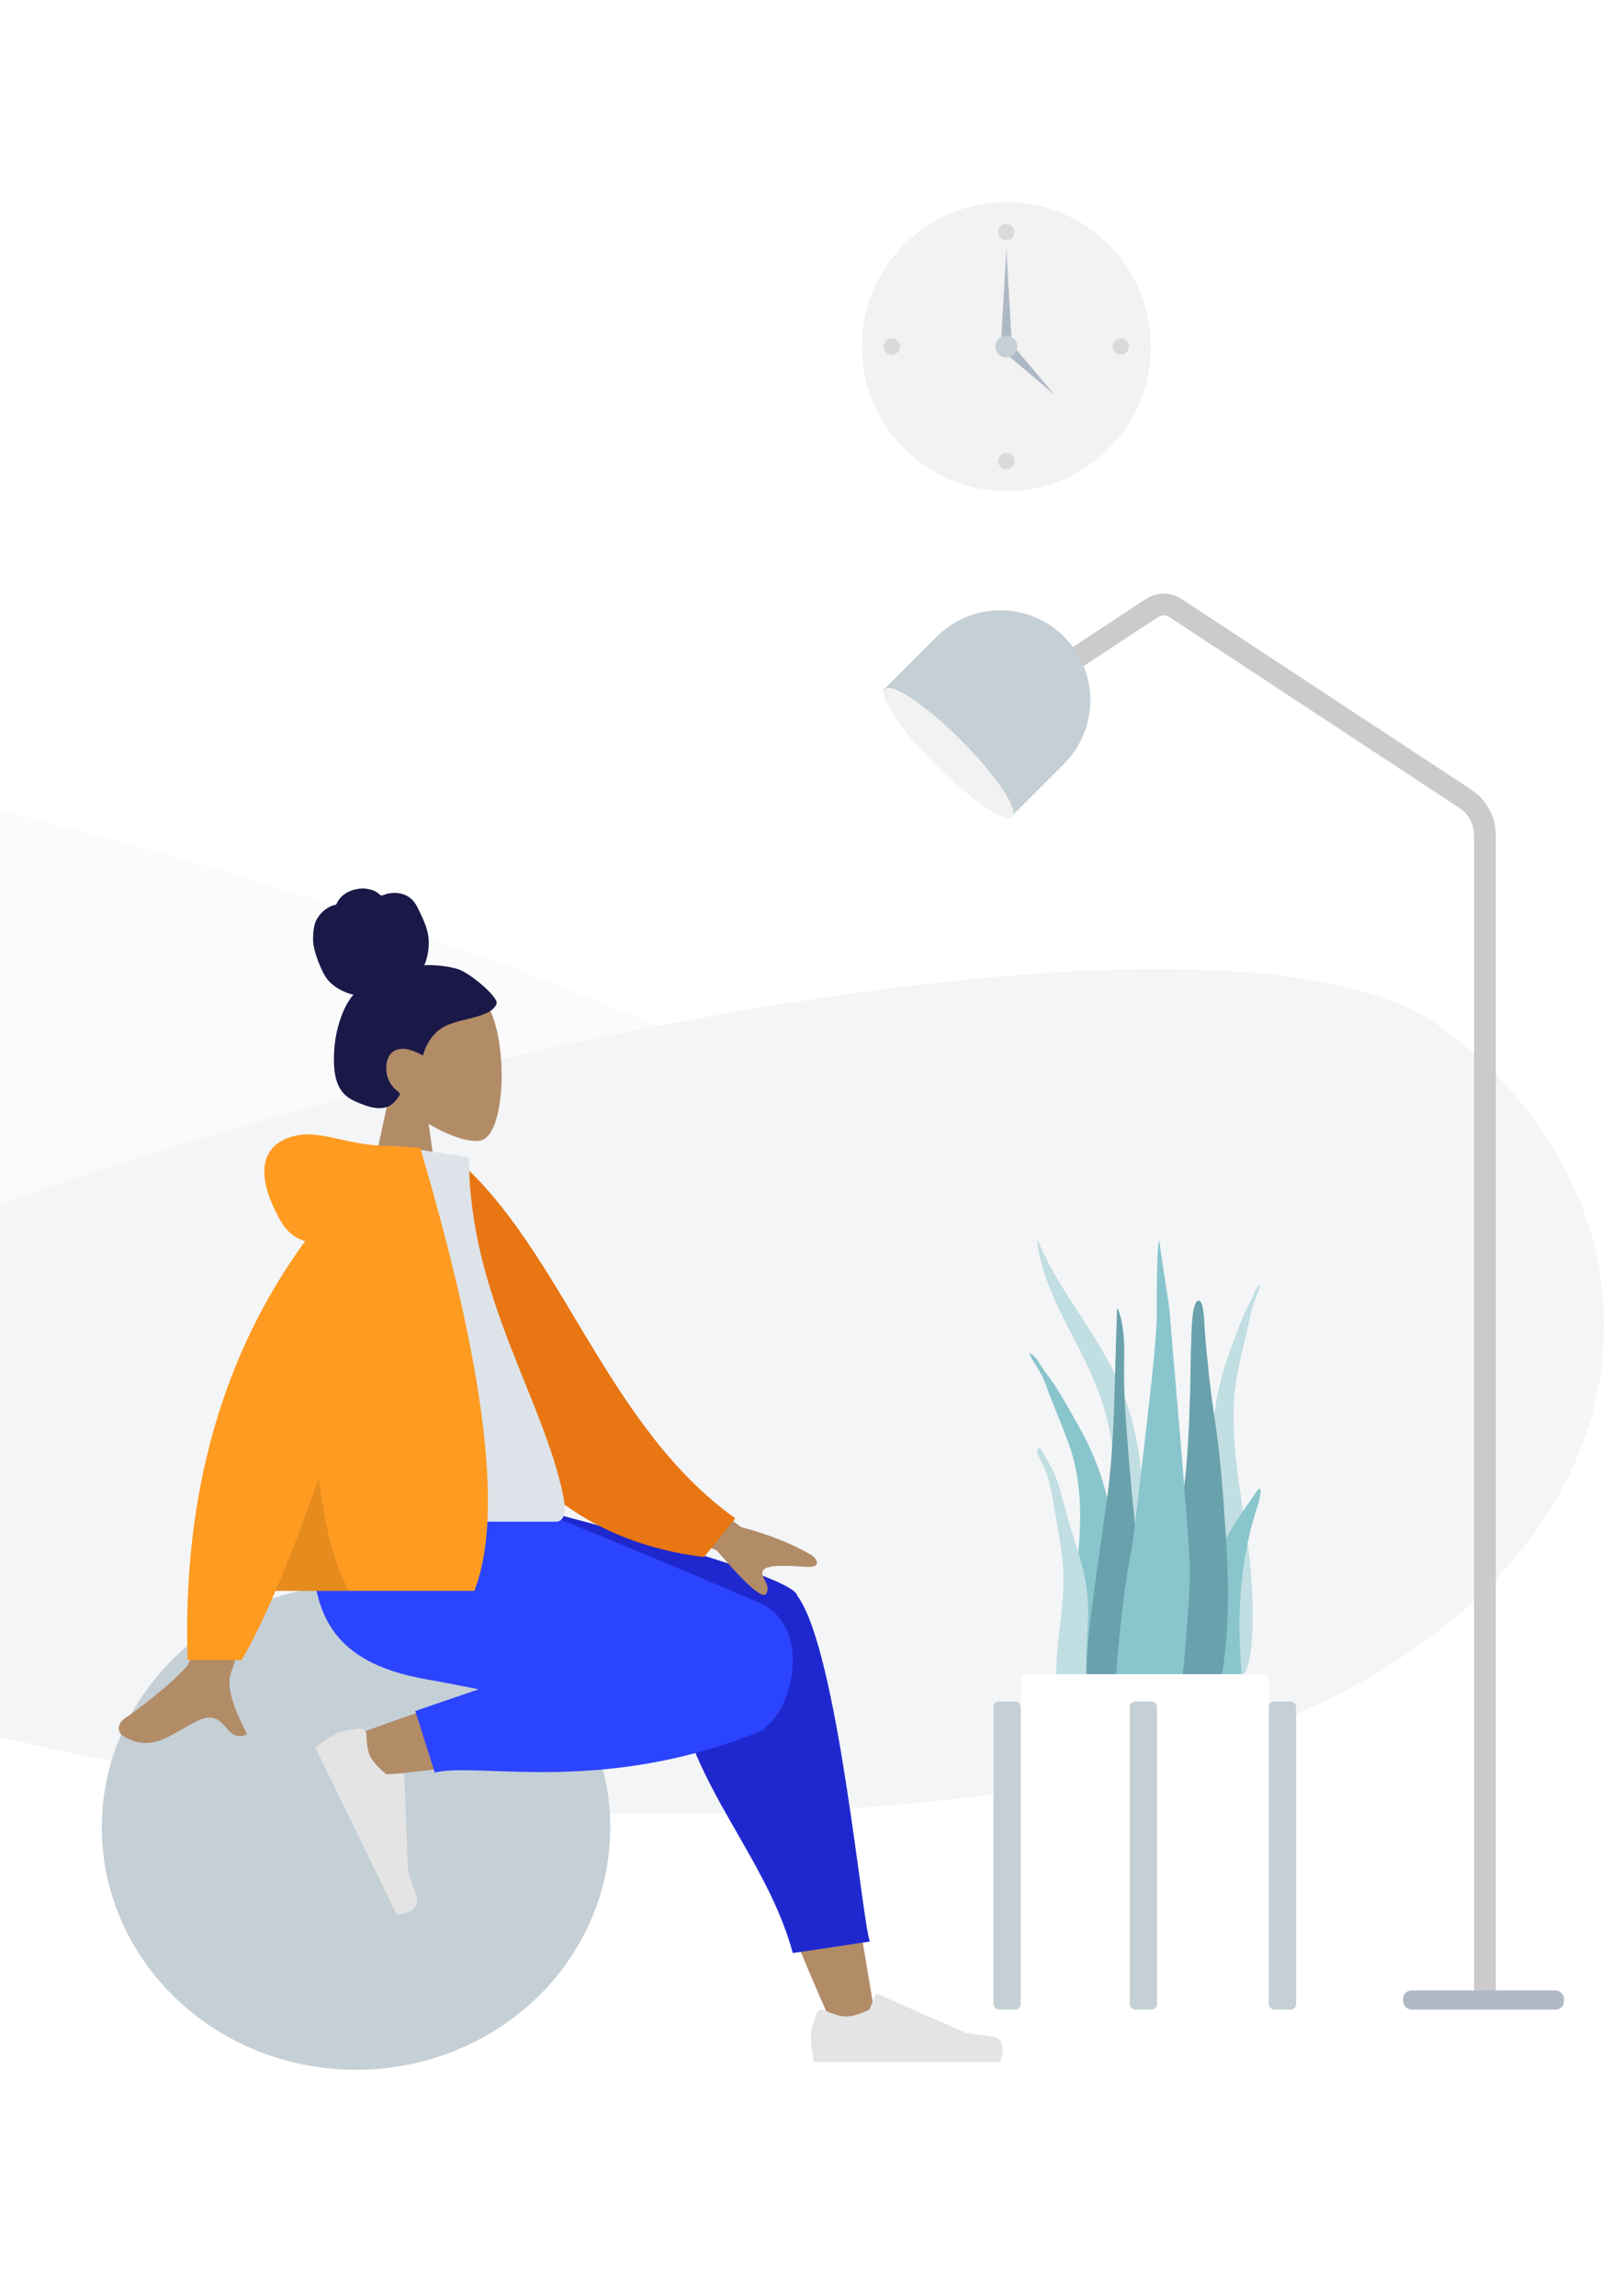 <?xml version="1.0" encoding="UTF-8"?>
<svg width="595px" height="842px" viewBox="0 0 595 842" version="1.1" xmlns="http://www.w3.org/2000/svg" xmlns:xlink="http://www.w3.org/1999/xlink">
    <!-- Generator: Sketch 55.2 (78181) - https://sketchapp.com -->
    <title>A4</title>
    <desc>Created with Sketch.</desc>
    <g id="A4" stroke="none" stroke-width="1" fill="none" fill-rule="evenodd">
        <rect fill="#FFFFFF" x="0" y="0" width="595" height="842"></rect>
        <g id="Scene/Home" transform="translate(-452, -46)">
            <g id="Clock" transform="translate(768.165, 120.109)">
                <circle id="Clock-Frame" fill="#F2F2F2" cx="53" cy="53" r="53"></circle>
                <circle id="Time" fill-opacity="0.1" fill="#000000" cx="53" cy="11" r="3"></circle>
                <circle id="Time" fill-opacity="0.1" fill="#000000" cx="11" cy="53" r="3"></circle>
                <circle id="Time" fill-opacity="0.1" fill="#000000" cx="95" cy="53" r="3"></circle>
                <circle id="Time" fill-opacity="0.1" fill="#000000" cx="53" cy="95" r="3"></circle>
                <polygon id="Hand" fill="#AFB9C5" points="53 17 55 52 51 52"></polygon>
                <polygon id="Hand" fill="#AFB9C5" transform="translate(62.213, 62.213) rotate(135) translate(-62.213, -62.213) " points="62.213 50.213 64.213 74.213 60.213 74.213"></polygon>
                <circle id="Time" fill="#C5CFD6" cx="53" cy="53" r="4"></circle>
            </g>
            <g id="Background-Shape-2" opacity="0.346" transform="translate(42.677, 306.076)">
                <path d="M0.346,216.242 C11.902,119.591 631.921,-66.955 747.025,24.59 C862.13,116.136 751.471,287.943 510.255,331.939 C269.038,375.934 -11.21,312.892 0.346,216.242 Z" id="Background-Shape" fill="#F2F2F2" transform="translate(396.38, 173.109) scale(-1, 1) translate(-396.38, -173.109) "></path>
                <path d="M244.251,279.041 C254.977,196.932 830.495,38.454 937.337,116.226 C1044.18,193.997 1017.136,357.581 793.233,394.957 C569.33,432.333 233.524,361.15 244.251,279.041 Z" id="Background-Shape" fill="#DDE3E9"></path>
            </g>
            <g id="Hanging-Lamp" transform="translate(60.136, 0)">
                <g id="Light" transform="translate(0, 206.1)">
                    <ellipse id="Hanging-Lamp-Light" fill="#F2F2F2" cx="49.5" cy="34.5" rx="42.5" ry="22.5"></ellipse>
                    <path d="M99,50 C99,22.386 76.838,0 49.5,0 C22.162,0 -7.10542736e-15,22.386 -7.10542736e-15,50" id="Hanging-Lamp" fill="#DDE3E9"></path>
                </g>
                <rect id="Wire" fill="#DDE3E9" x="47" y="0" width="5" height="213.426"></rect>
            </g>
            <g id="Hanging-Lamp" opacity="0.7" transform="translate(186.686, 0)">
                <g id="Light" transform="translate(0, 153.451)">
                    <ellipse id="Hanging-Lamp-Light" fill="#F2F2F2" cx="37" cy="27.842" rx="31.768" ry="18.158"></ellipse>
                    <path d="M74,40.351 C74,18.066 57.435,0 37,0 C16.565,0 -7.10542736e-15,18.066 -7.10542736e-15,40.351" id="Hanging-Lamp" fill="#DDE3E9"></path>
                </g>
                <rect id="Wire" fill="#DDE3E9" x="35" y="0" width="5" height="176.451"></rect>
            </g>
            <g id="Lamp" transform="translate(771.13, 254.154)">
                <path d="M60,43.423 L103.359,14.893 C106.028,13.137 109.485,13.137 112.154,14.893 L218.385,84.792 C222.883,87.752 225.591,92.774 225.591,98.158 L225.591,522.846" id="Body" stroke="#CBCBCB" stroke-width="8"></path>
                <rect id="Lamp-Base" fill="#AFB9C5" x="195.591" y="521.846" width="59" height="7" rx="3"></rect>
                <g id="Lamp-Top" transform="translate(48.083, 49.083) rotate(45) translate(-48.083, -49.083) translate(14.583, 14.583)">
                    <path d="M33.03,1.384 C51.256,1.384 66.03,16.159 66.03,34.384 L66.03,62.384 L0.03,62.384 L0.03,34.384 C0.03,16.159 14.805,1.384 33.03,1.384 Z" id="Lamp" fill="#C5CFD6"></path>
                    <ellipse id="Lamp" fill="#F2F2F2" cx="33.209" cy="61.445" rx="33" ry="6.5"></ellipse>
                </g>
            </g>
            <g id="Big-Leaf-Plant" transform="translate(55.616, 544)">
                <g id="Big-Ass-Leaf" transform="translate(22, 0)">
                    <path d="M25.258,1.173 C28.123,0.823 31.18,0.947 33.844,2.077 C39.509,4.482 41.119,11.174 41.041,16.614 C40.957,22.468 39.714,28.863 44.165,33.58 C46.211,35.748 48.756,37.408 50.765,39.617 C52.912,41.977 54.597,44.677 55.844,47.577 C58.134,52.903 59.258,59.167 57.164,64.754 C55.32,69.674 50.681,74.114 51.683,79.708 C52.729,85.543 58.612,90.004 62.29,94.351 C66.453,99.269 70.286,105.556 70.916,112.006 C71.519,118.188 68.828,124.44 64.699,129.113 C56.448,138.451 44.045,143.028 31.54,143 C26.23,142.988 20.219,142.748 15.637,139.895 C14.22,139.013 13.473,138.023 12.631,136.648 C11.877,135.414 10.88,134.612 9.725,133.739 C7.19,131.822 5.359,129.239 4.19,126.347 C-0.348,115.114 3.279,101.218 9.631,91.243 C11.136,88.88 12.369,86.605 11.637,83.789 C10.874,80.848 8.999,78.196 7.34,75.669 C5.701,73.17 3.83,70.787 2.549,68.087 C1.207,65.257 0.829,62.294 1.066,59.198 C1.512,53.381 4.023,48.013 7.578,43.336 C11.002,38.83 15.022,34.518 15.031,28.615 C15.041,22.357 10.858,16.791 12.64,10.429 C13.378,7.795 14.86,5.092 17.249,3.513 C19.539,1.998 22.564,1.502 25.258,1.173 Z" id="leaf" fill="#DDE3E9"></path>
                    <path d="M23.386,11.176 C23.44,10.336 24.437,9.832 25.222,10.051 C26.254,10.34 26.235,11.305 26.207,12.165 C26.124,14.808 26.506,17.377 27.142,19.942 C28.462,25.274 30.903,30.186 32.836,35.308 C34.768,40.425 35.675,45.709 34.542,51.124 C33.473,56.23 31.795,61.203 30.701,66.315 C29.738,70.821 28.712,75.573 30.18,80.067 C31.592,84.393 34.714,87.916 36.962,91.825 C41.617,99.918 43.681,108.896 43.957,118.135 C44.085,122.425 43.97,126.755 42.975,130.963 C42.402,133.386 41.632,136.66 39.556,138.333 C38.599,139.105 36.961,139.371 36.155,138.229 C35.399,137.158 36.062,135.499 36.303,134.357 C37.343,129.413 37.552,124.361 37.303,119.342 C37.062,114.48 36.487,109.626 34.957,104.982 C33.537,100.673 31.379,96.802 28.84,93.032 C26.252,89.191 23.562,85.341 22.493,80.789 C21.406,76.166 22.289,71.462 23.469,66.927 C24.717,62.131 26.352,57.472 28.042,52.805 C29.689,48.258 30.272,43.955 29.363,39.196 C27.567,29.794 22.76,20.968 23.386,11.176 Z" id="middle-thing" fill="#C5CFD6"></path>
                </g>
                <g id="Big-Ass-Leaf" transform="translate(32, 11)">
                    <path d="M90.892,1.582 C94.437,2.659 97.958,4.395 100.485,7.118 C105.858,12.909 104.209,21.661 101.243,28.053 C98.05,34.933 93.212,41.849 95.94,49.743 C97.193,53.372 99.301,56.659 100.49,60.316 C101.761,64.224 102.309,68.294 102.239,72.372 C102.11,79.862 100.118,87.855 94.708,93.373 C89.945,98.232 82.158,101.07 80.377,108.206 C78.518,115.651 83.061,123.988 85.078,131.041 C87.36,139.024 88.533,148.453 85.862,156.409 C83.303,164.034 76.842,170.028 69.528,173.406 C54.915,180.156 37.949,179.117 23.296,172.578 C17.075,169.801 10.151,166.391 6.285,160.633 C5.09,158.853 4.736,157.294 4.476,155.23 C4.243,153.378 3.497,151.911 2.605,150.278 C0.644,146.692 -0.138,142.684 0.02,138.656 C0.634,123.011 12.234,108.464 24.956,99.972 C27.971,97.96 30.618,95.912 31.249,92.2 C31.909,88.325 31.111,84.213 30.501,80.361 C29.899,76.554 28.964,72.763 28.889,68.902 C28.811,64.858 29.933,61.157 31.848,57.619 C35.445,50.972 41.227,45.93 47.87,42.247 C54.267,38.7 61.262,35.692 64.393,28.715 C67.712,21.32 65.747,12.561 71.2,5.964 C73.458,3.233 76.625,0.807 80.262,0.182 C83.749,-0.417 87.558,0.57 90.892,1.582 Z" id="leaf" fill="#DDE3E9"></path>
                    <path d="M83.651,13.811 C84.154,12.844 85.584,12.769 86.387,13.44 C87.443,14.324 86.914,15.456 86.432,16.46 C84.95,19.547 84.052,22.789 83.452,26.159 C82.204,33.166 82.485,40.262 82.063,47.341 C81.642,54.414 79.935,61.147 75.774,66.965 C71.85,72.452 67.283,77.462 63.327,82.943 C59.841,87.773 56.153,92.863 55.516,98.954 C54.901,104.817 56.707,110.626 57.288,116.434 C58.492,128.457 56.204,140.171 51.688,151.257 C49.591,156.405 47.189,161.472 43.821,165.933 C41.882,168.502 39.267,171.977 35.963,172.869 C34.44,173.281 32.385,172.739 32.042,170.964 C31.718,169.298 33.363,167.682 34.242,166.455 C38.047,161.146 40.938,155.273 43.275,149.198 C45.54,143.314 47.41,137.265 48.053,130.963 C48.649,125.116 48.153,119.401 47.158,113.606 C46.144,107.701 45.015,101.731 46.149,95.781 C47.3,89.736 50.795,84.628 54.55,79.876 C58.521,74.85 62.873,70.19 67.293,65.549 C71.6,61.027 74.536,56.238 75.966,50.126 C78.79,38.049 77.791,25.078 83.651,13.811 Z" id="middle-thing" fill="#C5CFD6"></path>
                </g>
                <g id="Big-Ass-Leaf" transform="translate(0, 57)">
                    <path d="M13.306,-1.56319402e-13 C19.2,-1.56319402e-13 24.382,3.124 27.953,7.558 C32.133,12.748 32.977,19.086 34.675,25.272 C35.519,28.35 36.972,31.406 39.517,33.498 C41.833,35.4 44.772,35.78 47.544,36.71 C53.082,38.567 57.555,43.041 59.321,48.499 C61.476,55.158 59.193,61.873 59.586,68.622 C59.947,74.819 66.058,78.685 70.974,81.656 C75.821,84.586 80.189,87.328 81.649,93.035 C83.197,99.088 83.716,105.844 81.572,111.823 C78.002,121.779 67.552,126.163 57.456,126.842 C48.293,127.459 36.772,126.491 29.891,119.84 C25.773,115.86 24.282,110.293 24.467,104.755 C24.582,101.311 25.264,97.899 26.146,94.571 C26.771,92.213 27.616,89.864 27.856,87.427 C28.496,80.942 22.503,79.697 17.401,77.916 C10.918,75.654 6.38,71.38 3.224,65.425 C0.285,59.881 -0.948,53.658 0.814,47.554 C1.714,44.437 3.346,41.61 5.559,39.205 C6.533,38.146 7.907,37.263 8.786,36.151 C9.607,35.112 9.428,33.766 9.145,32.55 C7.837,26.931 3.762,22.278 2.305,16.668 C0.989,11.605 1.767,5.304 6.395,2.038 C8.395,0.627 10.862,0.016 13.306,-1.56319402e-13 Z" id="leaf" fill="#C5CFD6"></path>
                    <path d="M21.338,14.641 C27.585,21.296 29.283,30.325 29.781,39.076 C30.061,43.983 29.77,49.159 31.212,53.919 C32.445,57.993 35.337,61.107 38.318,64.051 C44.319,69.975 51.011,75.999 52.766,84.574 C53.796,89.606 53.101,94.804 54.524,99.78 C55.817,104.304 58.096,108.748 60.867,112.568 C63.098,115.645 66.004,118 68.443,120.867 C69.187,121.743 70.253,123.031 69.946,124.267 C69.586,125.714 67.743,126.172 66.435,125.945 C63.386,125.415 60.819,122.503 58.825,120.386 C55.91,117.291 53.432,113.962 51.419,110.227 C49.183,106.08 47.383,101.679 46.614,97.026 C45.816,92.199 46.213,87.168 44.391,82.535 C41.324,74.74 33.886,70.14 28.508,64.064 C21.808,56.494 22.807,47.072 23.493,37.759 C23.87,32.641 24.245,26.862 21.659,22.189 C20.672,20.406 18.471,18.743 18.047,16.715 C17.658,14.858 19.78,12.981 21.338,14.641 Z" id="middle-thing" fill="#AFB9C5"></path>
                </g>
                <path d="M28,181 C28,219.058 34.211,239 67,239 C99.789,239 106,219.058 106,181 L28,181 Z" id="Base" fill="#89C5CC"></path>
            </g>
            <g id="Table" transform="translate(228.145, 526)">
                <g id="Lamp" transform="translate(23, 0)">
                    <rect id="Lamp-Base" fill="#AFB9C5" x="21" y="144" width="38" height="9" rx="2"></rect>
                    <path d="M31,115 C35.293,101.085 37.699,86.419 38.217,71 L41,71 L42.783,71 C43.301,86.419 45.707,101.085 50,115 L56.5,115 C65.06,115 72,121.94 72,130.5 C72,139.06 65.06,146 56.5,146 L23.5,146 C14.94,146 8,139.06 8,130.5 C8,121.94 14.94,115 23.5,115 L31,115 Z" id="Lamp-Body" fill="#DDE3E9"></path>
                    <path d="M4.622,1.679 C16.081,0.56 27.541,0 39,0 C50.459,0 61.919,0.56 73.378,1.679 L78,81.133 C65,82.378 52,83 39,83 C26,83 13,82.378 0,81.133 L4.622,1.679 Z" id="Shade" fill="#C5CFD6"></path>
                </g>
                <path d="M21,153 L104,153 L125,153 L125,257 L104,257 L104,175 L21,175 L21,257 L0,257 L0,153 L21,153 Z" fill="#F2F2F2"></path>
            </g>
            <g id="Plant" transform="translate(816.436, 501)">
                <g id="Succulents" transform="translate(13, 0)">
                    <path d="M3.381,0.208 C12.214,21.197 27.229,35.781 35.182,57.605 C39.898,70.547 41.864,84.62 41.983,99.032 C42.048,106.86 41.911,114.694 41.875,122.522 C41.839,130.156 41.632,137.741 40.984,145.327 C40.332,152.952 39.603,160.487 39.282,168.159 C39.031,174.137 38.917,181.091 36.891,186.544 C35.279,190.881 31.183,191.516 30.097,186.256 C29.493,183.333 29.569,180.068 29.636,177.063 C29.721,173.208 29.945,169.359 30.06,165.504 C30.519,150.036 29.923,134.566 30.235,119.092 C30.539,103.973 32.482,88.871 30.332,73.853 C28.556,61.452 24.046,50.802 18.862,40.593 C13.874,30.771 8.445,21.187 5.075,10.014 C4.107,6.806 3.359,3.481 3,0.03 C3.157,-0.043 3.284,0.016 3.381,0.208 Z" id="Thi-Succs!" fill="#C1DEE2"></path>
                    <path d="M0.974,41.617 C2.723,42.88 3.7,44.728 4.882,46.551 C6.352,48.817 8.081,50.863 9.551,53.131 C12.615,57.86 15.308,62.879 18.102,67.799 C23.406,77.137 27.433,87.091 29.427,97.895 C31.495,109.092 32.052,120.648 32.919,132.012 C33.839,144.056 34.765,156.188 34.887,168.279 C34.942,173.696 35.235,179.446 34.584,184.825 C34.179,188.173 32.668,191.027 29.261,191 C22.025,190.942 18.627,182.927 17.208,176.354 C15.119,166.674 14.702,156.393 15.033,146.494 C15.432,134.558 17.504,122.802 18.4,110.912 C19.35,98.325 18.814,85.96 14.486,74.109 C12.3,68.12 9.763,62.274 7.484,56.325 C6.514,53.792 5.719,51.19 4.409,48.831 C2.951,46.208 1.142,43.826 -3.0475622e-14,41 C0.324,41.206 0.649,41.411 0.974,41.617 Z" id="Thi-Succs!" fill="#89C5CC"></path>
                    <path d="M84.334,16.518 C84.556,16.345 84.778,16.173 85,16 C84.361,18.693 83.207,20.88 82.324,23.341 C81.531,25.554 81.129,28.058 80.595,30.477 C79.34,36.158 77.89,41.711 76.706,47.44 C74.36,58.777 74.804,70.99 76.342,83.568 C77.795,95.45 80.092,107.313 81.187,119.192 C82.095,129.043 82.485,139.202 81.619,148.601 C81.031,154.984 79.103,162.606 73.848,161.962 C71.374,161.659 70.084,158.681 69.564,155.32 C68.729,149.922 68.554,144.246 68.229,138.878 C67.502,126.896 67.358,114.951 67.214,103.092 C67.078,91.904 66.705,80.494 67.452,69.587 C68.173,59.063 70.428,49.58 73.653,40.83 C75.351,36.22 76.97,31.502 78.878,27.108 C79.793,25.001 80.911,23.139 81.827,21.033 C82.563,19.339 83.148,17.601 84.334,16.518 Z" id="Thi-Succs!" fill="#C1DEE2"></path>
                    <path d="M3.209,76.302 C4.166,74.695 6.272,79.993 6.593,80.66 C6.457,80.328 6.321,79.997 6.184,79.667 C8.083,82.825 9.821,86.113 10.901,89.734 C11.97,93.319 12.888,96.977 13.891,100.587 C15.774,107.361 18.202,113.943 19.907,120.778 C21.569,127.438 21.988,133.986 21.585,140.875 C21.167,148.035 20.911,155.306 21.399,162.462 C21.632,165.88 22.743,169.064 23.504,172.354 C24.266,175.648 24.866,178.986 25.767,182.239 C25.974,181.815 26,183.232 26,183.339 C25.994,184.152 25.881,184.833 25.619,185.604 C24.948,187.586 23.691,189.269 21.778,189.816 C18.322,190.803 15.112,187.659 13.998,184.339 C12.399,179.575 11.517,174.311 10.755,169.304 C10.057,164.713 9.891,160.094 10.099,155.44 C10.508,146.261 12.169,137.202 12.618,128.026 C13.107,118.036 11.128,108.649 9.471,98.925 C8.673,94.239 7.91,89.598 6.356,85.134 C5.727,83.326 4.907,81.731 4.048,80.061 C3.558,79.112 2.569,77.418 3.209,76.302 Z" id="Thi-Succs!" fill="#C1DEE2"></path>
                    <path d="M31.252,60.697 C30.856,72.142 30.172,83.5 28.646,94.824 C27.089,106.38 25.3,117.897 23.802,129.463 C22.343,140.722 20.815,152.168 21.018,163.584 C21.168,171.993 19.774,186.219 29.113,190.369 C38.572,194.572 40.601,176.623 41.222,170.699 C42.412,159.333 42.027,147.847 41.449,136.419 C40.856,124.689 39.866,113.02 38.64,101.334 C37.277,88.353 36.208,75.314 35.349,62.296 C34.925,55.857 34.82,49.429 34.937,42.988 C35.048,36.911 34.817,30.77 32.656,25 C32.543,25.082 32.431,25.164 32.318,25.246" id="Thi-Succs!" fill="#69A1AC"></path>
                    <path d="M80.083,96.955 C78.382,99.433 76.667,101.887 75.061,104.512 C72.186,109.209 69.587,114.432 68.805,121.147 C67.169,135.2 68.481,150.379 68.798,164.863 C68.863,167.822 68.489,170.693 69.655,173.51 C70.713,176.064 72.691,178.01 74.576,178 C78.611,177.977 77.995,168.095 78.002,163.746 C78.014,156.123 77.159,148.422 77.233,140.806 C77.306,133.26 77.765,125.694 78.859,118.528 C79.967,111.275 81.589,104.309 83.729,97.81 C84.026,96.908 86.158,89.937 84.144,91.139" id="Thi-Succs!" fill="#89C5CC"></path>
                    <path d="M62.262,22 C59.609,22 59.625,35.226 59.546,36.925 C59.257,43.055 59.325,49.188 59.143,55.319 C58.744,68.701 58.254,82.2 56.243,95.426 C55.161,102.547 53.907,109.636 52.557,116.702 C51.204,123.789 49.387,130.867 48.497,138.044 C47.642,144.943 48.125,151.977 48.242,158.91 C48.359,165.885 48.57,172.874 49.484,179.788 C49.709,181.494 49.974,183.195 50.257,184.891 C50.492,186.305 50.355,188.058 50.754,189.401 C51.393,191.552 54.133,192.256 55.978,191.92 C60.97,191.009 64.159,184.74 65.865,180.16 C68.043,174.311 69.199,167.967 70.339,161.804 C71.631,154.821 72.388,147.732 72.743,140.623 C73.466,126.175 72.539,111.712 71.504,97.31 C70.928,89.301 70.263,81.327 69.246,73.367 C68.232,65.441 66.932,57.55 66.086,49.601 C65.471,43.825 64.865,38.04 64.467,32.241 C64.371,30.859 64.291,22 62.262,22" id="Thi-Succs!" fill="#69A1AC"></path>
                    <path d="M58.941,118.139 C58.508,104.253 52.927,43.259 51.657,26.467 C51.339,22.264 48.282,4.765 47.885,-1.2490009e-14 C46.81,1.347 46.901,22.309 46.913,27.126 C46.926,31.891 46.335,36.576 46.031,41.315 C45.721,46.151 38.572,108.601 37.645,113.247 C35.799,122.491 34.564,131.976 33.611,141.428 C32.683,150.639 31.24,160.358 32.482,169.618 C32.767,171.75 33.219,173.848 33.955,175.806 C34.749,177.922 35.294,179.879 35.932,182.093 C36.958,185.659 38.815,188.789 41.668,190.262 C47.517,193.281 50.658,186.447 52.251,180.497 C54.793,170.995 56.426,161.338 57.191,151.359 C58.037,140.318 59.287,129.255 58.941,118.139" id="Thi-Succs!" fill="#89C5CC"></path>
                </g>
                <g id="Planter" transform="translate(0, 159)">
                    <rect id="Vase" fill="#FFFFFF" x="10" y="0" width="91" height="91" rx="2"></rect>
                    <rect id="Leg" fill="#C5CFD6" x="0" y="10" width="10" height="113" rx="2"></rect>
                    <rect id="Leg" fill="#C5CFD6" x="50" y="10" width="10" height="113" rx="2"></rect>
                    <rect id="Leg" fill="#C5CFD6" x="101" y="10" width="10" height="113" rx="2"></rect>
                </g>
            </g>
        </g>
        <g id="Group-2" transform="translate(-22, 321)">
            <g id="Group">
                <g id="Head/Front/Chongo" transform="translate(89.54, 0)">
                    <g id="Head" stroke-width="1" transform="translate(65.515, 37.558)" fill="#B28B67">
                        <path d="M10.024,41.786 C4.434,35.233 0.65,27.203 1.282,18.204 C3.104,-7.724 39.246,-2.02 46.277,11.066 C53.307,24.152 52.472,57.346 43.386,59.685 C39.762,60.617 32.043,58.333 24.186,53.604 L29.118,88.442 L0,88.442 L10.024,41.786 Z"></path>
                    </g>
                    <path d="M100.29,34.371 C96.312,33.16 90.536,32.749 88.106,33.027 C89.488,29.72 90.037,26.036 89.59,22.449 C89.155,18.963 87.595,15.995 86.153,12.885 C85.488,11.452 84.734,10.026 83.611,8.929 C82.467,7.812 81.018,7.075 79.499,6.723 C77.944,6.363 76.319,6.393 74.762,6.72 C74.073,6.864 73.455,7.179 72.779,7.354 C72.088,7.533 71.752,7.101 71.25,6.666 C70.04,5.619 68.266,5.102 66.735,4.917 C65.018,4.71 63.236,4.969 61.598,5.532 C60.003,6.081 58.472,6.973 57.319,8.271 C56.806,8.849 56.34,9.507 56.037,10.233 C55.913,10.531 55.892,10.708 55.594,10.817 C55.319,10.918 54.997,10.921 54.712,11.017 C51.964,11.947 49.613,14.068 48.333,16.791 C47.587,18.38 47.233,21.177 47.33,24.313 C47.427,27.448 50.262,35.629 52.913,38.613 C55.28,41.277 58.759,43.034 62.117,43.804 C59.888,46.347 58.405,49.526 57.308,52.758 C56.116,56.27 55.379,59.919 55.106,63.636 C54.848,67.168 54.824,70.904 55.653,74.36 C56.429,77.593 58.087,80.245 60.857,81.927 C62.125,82.698 63.49,83.277 64.863,83.806 C66.216,84.327 67.573,84.834 68.99,85.127 C71.672,85.68 74.762,85.585 76.828,83.453 C77.573,82.685 78.392,81.719 78.935,80.78 C79.13,80.443 79.248,80.222 79.011,79.892 C78.726,79.497 78.267,79.194 77.901,78.885 C75.819,77.122 74.53,74.768 74.205,71.971 C73.875,69.134 74.638,65.471 77.401,64.232 C80.812,62.703 84.568,64.458 87.599,66.094 C88.887,61.553 91.533,57.465 95.68,55.382 C100.268,53.078 105.533,52.808 110.248,50.831 C111.477,50.316 112.728,49.731 113.633,48.682 C114.011,48.243 114.454,47.674 114.605,47.094 C114.804,46.332 114.311,45.693 113.931,45.098 C111.915,41.948 104.269,35.583 100.29,34.371 Z" id="hair" fill="#191847"></path>
                </g>
                <g id="Bottom/Sitting/Sweat-Pants" transform="translate(0, 227.625)">
                    <g id="Objects/Seat/Ball" transform="translate(12.1, 50.787)" fill="#C5CFD6">
                        <ellipse id="Ballsy-Ball" cx="140.5" cy="70.766" rx="93.263" ry="88.911"></ellipse>
                    </g>
                    <path d="M328.526,196.689 C313.023,162.398 301.811,132.539 297.31,116.785 C289.604,89.811 283.742,66.075 282.261,57.211 C278.728,36.073 309.44,34.842 313.499,45.347 C319.643,61.247 330.37,113.487 343.258,192.393 L328.526,196.689 Z M148.695,89.074 C162.919,83.455 212.732,65.871 236.757,60.897 C243.661,59.468 250.352,58.14 256.644,56.939 C275.343,53.372 285.031,87.084 267.021,89.674 C222.17,96.125 158.586,102.786 153.145,103.534 C145.518,104.582 139.755,92.606 148.695,89.074 Z" id="Skin" fill="#B28B67"></path>
                    <path d="M268.12,47.662 L191.18,8.521 L191.18,0 L200.33,0 C274.767,18.955 312.804,31.103 314.441,36.443 C314.459,36.5 314.475,36.558 314.49,36.615 C314.527,36.665 314.564,36.714 314.6,36.764 C329.352,57.038 338.186,156.02 341.086,163.431 L312.819,167.646 C302.005,127.575 267.41,99.66 268.329,51.668 C268.081,50.26 268.018,48.925 268.12,47.662 Z" id="Leg-Back" fill="#1F28CF"></path>
                    <path d="M197.573,70.908 C190.533,69.5 184.05,68.243 178.502,67.271 C142.67,60.99 132.221,41.822 138.399,-4.97379915e-14 L204.42,-4.97379915e-14 C215.204,3.096 271.251,26.584 300.33,39.077 C319.576,47.346 313.509,77.153 302.61,84.91 C302.551,85.386 302.355,85.709 302.005,85.854 C243.376,110.138 196.994,97.396 181.5,101.467 L174.333,78.875 L197.573,70.908 Z" id="Leg-Front" fill="#2B44FF"></path>
                    <g id="Accessories/Shoe/Flat-Sneaker" transform="translate(174.191, 112.857) rotate(64) translate(-174.191, -112.857) translate(137.286, 88.673)" fill="#E4E4E4">
                        <path d="M3.415,30.048 C1.947,33.85 1.213,36.677 1.213,38.527 C1.213,40.691 1.578,43.848 2.306,48 C4.844,48 27.651,48 70.728,48 C72.506,42.185 71.48,39.046 67.649,38.583 C63.818,38.119 60.636,37.7 58.102,37.327 L26.094,23.212 C25.589,22.989 24.999,23.218 24.776,23.723 C24.773,23.73 24.77,23.736 24.768,23.742 L22.641,28.846 C19.094,30.483 16.213,31.302 13.995,31.302 C12.117,31.302 9.493,30.519 6.123,28.955 L6.123,28.955 C5.121,28.49 3.932,28.925 3.467,29.927 C3.448,29.967 3.431,30.007 3.415,30.048 Z" id="shoe"></path>
                    </g>
                    <g id="Accessories/Shoe/Flat-Sneaker" transform="translate(318.23, 159.615)" fill="#E4E4E4">
                        <path d="M3.415,30.048 C1.947,33.85 1.213,36.677 1.213,38.527 C1.213,40.691 1.578,43.848 2.306,48 C4.844,48 27.651,48 70.728,48 C72.506,42.185 71.48,39.046 67.649,38.583 C63.818,38.119 60.636,37.7 58.102,37.327 L26.094,23.212 C25.589,22.989 24.999,23.218 24.776,23.723 C24.773,23.73 24.77,23.736 24.768,23.742 L22.641,28.846 C19.094,30.483 16.213,31.302 13.995,31.302 C12.117,31.302 9.493,30.519 6.123,28.955 L6.123,28.955 C5.121,28.49 3.932,28.925 3.467,29.927 C3.448,29.967 3.431,30.007 3.415,30.048 Z" id="shoe"></path>
                    </g>
                </g>
                <g id="Body/Hoodie" transform="translate(24.2, 99.283)">
                    <path d="M231.024,111.443 L269.651,139.751 C280.127,142.573 288.88,146.083 295.909,150.282 C297.569,151.792 299.576,154.85 292.69,154.322 C285.804,153.793 278.537,153.546 277.587,155.89 C276.637,158.234 280.804,161.038 278.884,164.2 C277.603,166.309 271.554,161.022 260.736,148.339 L222.485,132.509 L231.024,111.443 Z M82.717,112.42 L108.022,112.519 C92.397,162.86 83.962,189.57 82.717,192.651 C79.915,199.581 85.844,210.136 88.38,215.808 C80.121,219.497 81.001,205.838 70.583,210.675 C61.074,215.09 53.84,223.09 42.854,216.325 C41.503,215.493 40.023,212.361 43.599,209.914 C52.509,203.816 65.349,193.145 67.083,189.632 C69.449,184.842 74.66,159.105 82.717,112.42 Z" id="Skin" fill="#B28B67"></path>
                    <path d="M148.633,11.588 L158.908,8.89 C200.53,38.872 222.035,101.585 272.447,131.393 L262.264,146.518 C179.074,143.549 151.834,67.142 148.633,11.588 Z" id="Coat-Back" fill="#E87613" transform="translate(210.54, 77.704) rotate(5) translate(-210.54, -77.704) "></path>
                    <path d="M108.984,137.775 C150.97,137.775 181.853,137.775 201.635,137.775 C205.869,137.775 205.071,131.674 204.459,128.595 C197.396,93.063 169.823,54.762 169.823,4.182 L143.099,0 C120.994,35.481 113.35,79.166 108.984,137.775 Z" id="Shirt" fill="#DDE3E9"></path>
                    <path d="M109.729,34.876 C105.847,33.763 102.774,31.166 100.508,27.085 C90.74,9.495 94.268,-0.19 104.706,-3.374 C115.145,-6.557 124.454,-2.48689958e-14 141.086,-8.8817842e-15 C141.991,-7.99360578e-15 142.82,0.057 143.572,0.17 L151.938,0.646 C175.942,81.838 182.562,136.007 171.798,163.155 L98.875,163.155 C94.555,173.21 90.42,181.67 86.472,188.535 L66.602,188.535 C64.731,128.188 79.107,76.969 109.729,34.876 Z" id="Coat-Front" fill="#FF9B21"></path>
                    <path d="M114.755,121.457 C117.048,140.608 120.776,154.508 125.938,163.155 L98.875,163.155 C103.915,151.426 109.208,137.527 114.755,121.457 Z" id="Shade" fill-opacity="0.1" fill="#000000"></path>
                </g>
            </g>
        </g>
    </g>
</svg>